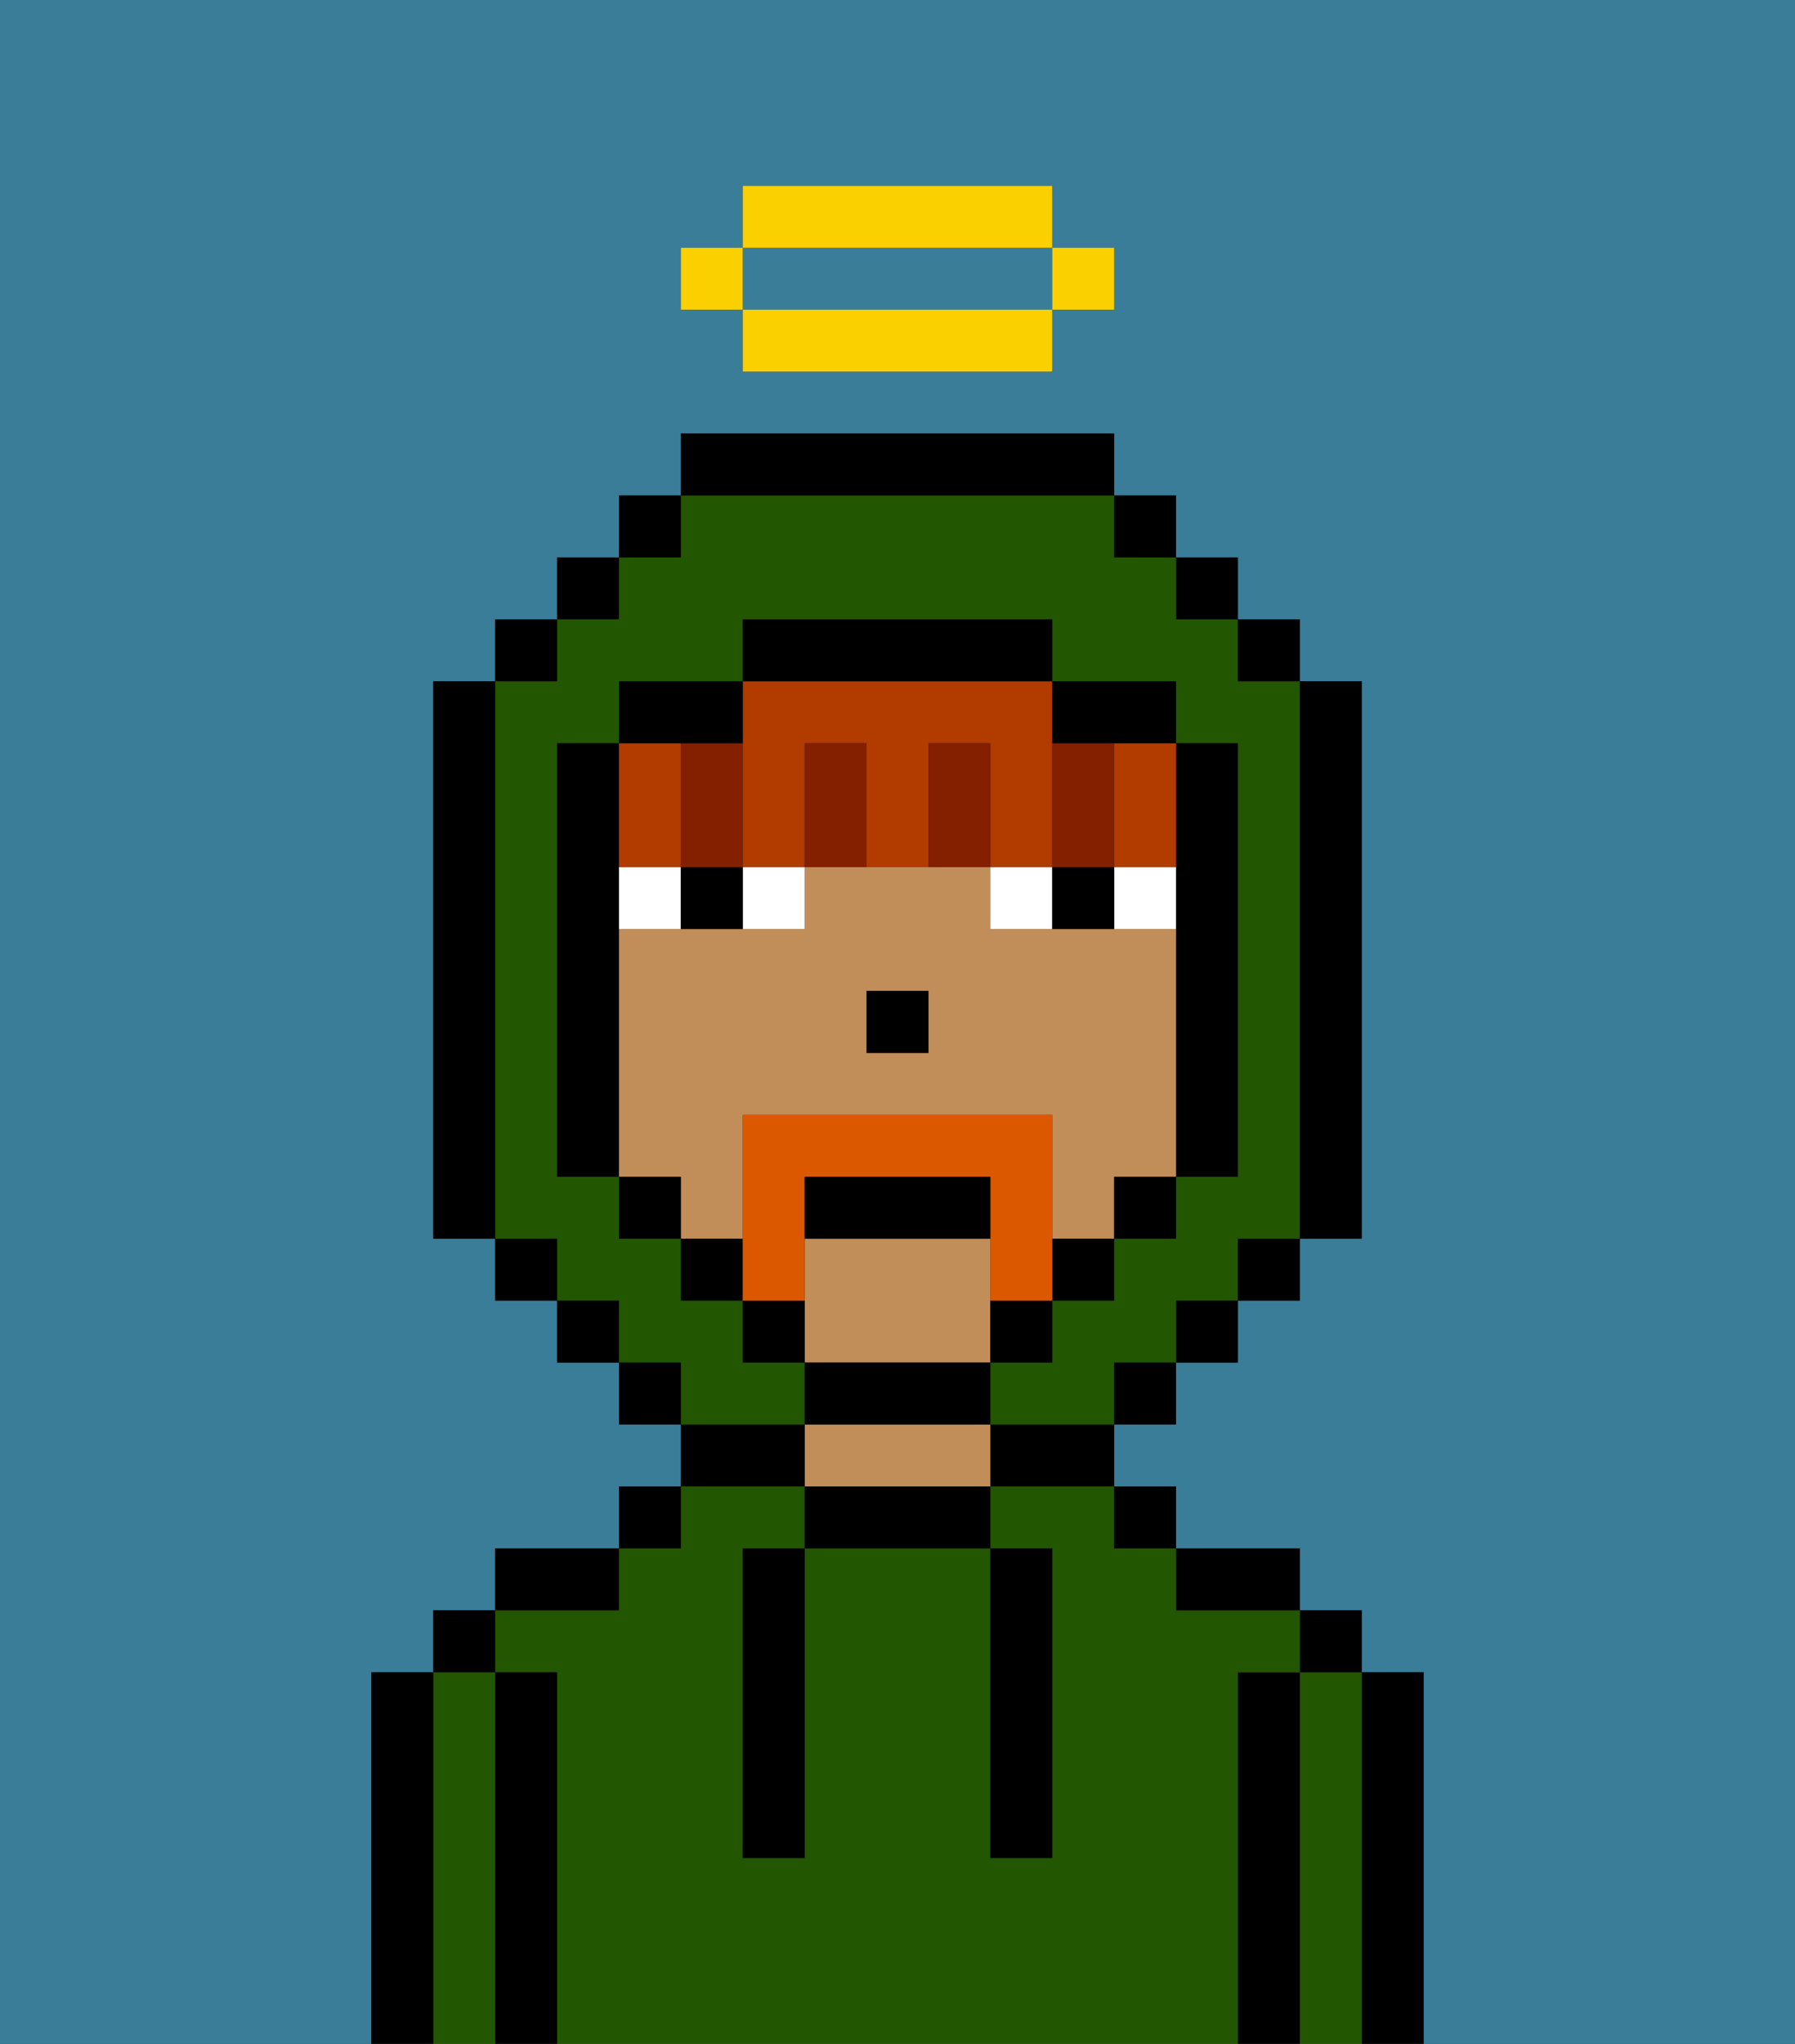 <svg xmlns="http://www.w3.org/2000/svg" viewBox="0 0 29 33"><rect x="0" y="0" width="29" height="33" fill="#333333" stroke="none"/><defs><style>polygon,rect,path{shape-rendering:crispedges;}.ta142-1{fill:#397d98;}.ta142-2{fill:#000000;}.ta142-3{fill:#225600;}.ta142-4{fill:#c18d59;}.ta142-5{fill:#ffffff;}.ta142-6{fill:#b23b00;}.ta142-7{fill:#841f00;}.ta142-8{fill:#db5800;}.ta142-9{fill:#fad000;}</style></defs><path class="ta142-1" d="M6,32V27H7V26H8V25h2V24h1V23H10V22H9V21H8V20H7V11H8V10H9V9h1V8h1V7h7V8h1V9h1v1h1v1h1v9H21v1H20v1H19v1H18v1h1v1h2v1h1v1h1v6h6V0H0V33H6ZM11,4h1V3h5V4h1V5H17V6H12V5H11Z"/><path class="ta142-2" d="M23,27H22v6h1V27Z"/><path class="ta142-3" d="M22,27H21v6h1V27Z"/><rect class="ta142-2" x="21" y="26" width="1" height="1"/><path class="ta142-2" d="M21,27H20v6h1V27Z"/><path class="ta142-3" d="M20,27h1V26H19V25H18V24H16v1h1v5H16V25H13v5H12V25h1V24H11v1H10v1H8v1H9v6H20V27Z"/><path class="ta142-2" d="M20,26h1V25H19v1Z"/><rect class="ta142-2" x="18" y="24" width="1" height="1"/><path class="ta142-2" d="M16,24h2V23H16Z"/><path class="ta142-2" d="M13,24v1h3V24H13Z"/><path class="ta142-4" d="M15,23H13v1h3V23Z"/><path class="ta142-2" d="M13,23H11v1h2Z"/><rect class="ta142-2" x="10" y="24" width="1" height="1"/><path class="ta142-2" d="M10,25H8v1h2Z"/><path class="ta142-2" d="M9,27H8v6H9V27Z"/><path class="ta142-3" d="M8,27H7v6H8V27Z"/><rect class="ta142-2" x="7" y="26" width="1" height="1"/><path class="ta142-2" d="M7,27H6v6H7V27Z"/><path class="ta142-2" d="M12,26v4h1V25H12Z"/><path class="ta142-2" d="M16,30h1V25H16v5Z"/><path class="ta142-4" d="M16,22V20H13v2h3Z"/><path class="ta142-4" d="M12,19V18h5v2h1V19h1V15H16V14H13v1H10v4h1v1h1Zm2-3h1v1H14Z"/><rect class="ta142-2" x="14" y="16" width="1" height="1"/><path class="ta142-5" d="M12,15h1V14H12Z"/><path class="ta142-5" d="M10,14v1h1V14Z"/><path class="ta142-5" d="M18,14v1h1V14Z"/><path class="ta142-5" d="M16,14v1h1V14Z"/><path class="ta142-2" d="M11,14v1h1V14Z"/><path class="ta142-2" d="M17,14v1h1V14Z"/><path class="ta142-6" d="M11,14V12H10v2Z"/><path class="ta142-6" d="M12,13v1h1V12h1v2h1V12h1v2h1V11H12v2Z"/><path class="ta142-6" d="M18,13v1h1V12H18Z"/><path class="ta142-7" d="M18,13V12H17v2h1Z"/><path class="ta142-7" d="M15,12v2h1V12Z"/><path class="ta142-7" d="M13,12v2h1V12Z"/><path class="ta142-7" d="M12,13V12H11v2h1Z"/><path class="ta142-3" d="M13,22H12V21H11V20H10V19H9V12h1V11h2V10h5v1h2v1h1v7H19v1H18v1H17v1H16v1h2V22h1V21h1V20h1V11H20V10H19V9H18V8H11V9H10v1H9v1H8v9H9v1h1v1h1v1h2Z"/><rect class="ta142-2" x="10" y="8" width="1" height="1"/><rect class="ta142-2" x="9" y="9" width="1" height="1"/><rect class="ta142-2" x="8" y="10" width="1" height="1"/><path class="ta142-2" d="M8,11H7v9H8V11Z"/><rect class="ta142-2" x="8" y="20" width="1" height="1"/><rect class="ta142-2" x="9" y="21" width="1" height="1"/><rect class="ta142-2" x="10" y="22" width="1" height="1"/><rect class="ta142-2" x="18" y="22" width="1" height="1"/><rect class="ta142-2" x="19" y="21" width="1" height="1"/><rect class="ta142-2" x="20" y="20" width="1" height="1"/><path class="ta142-2" d="M21,20h1V11H21v9Z"/><rect class="ta142-2" x="20" y="10" width="1" height="1"/><rect class="ta142-2" x="19" y="9" width="1" height="1"/><rect class="ta142-2" x="18" y="8" width="1" height="1"/><path class="ta142-2" d="M18,8V7H11V8h7Z"/><path class="ta142-2" d="M12,12V11H10v1h2Z"/><path class="ta142-2" d="M10,15V12H9v7h1V15Z"/><rect class="ta142-2" x="10" y="19" width="1" height="1"/><rect class="ta142-2" x="11" y="20" width="1" height="1"/><path class="ta142-2" d="M12,21v1h1V21Z"/><path class="ta142-2" d="M16,23V22H13v1h3Z"/><path class="ta142-2" d="M16,22h1V21H16Z"/><rect class="ta142-2" x="17" y="20" width="1" height="1"/><rect class="ta142-2" x="18" y="19" width="1" height="1"/><path class="ta142-2" d="M19,15v4h1V12H19v3Z"/><path class="ta142-2" d="M18,12h1V11H17v1Z"/><path class="ta142-2" d="M17,11V10H12v1h5Z"/><path class="ta142-1" d="M13,5h4V4H12V5Z"/><path class="ta142-8" d="M13,20V19h3v2h1V18H12v3h1Z"/><rect class="ta142-9" x="17" y="4" width="1" height="1"/><path class="ta142-9" d="M13,5H12V6h5V5H13Z"/><path class="ta142-9" d="M17,4V3H12V4h5Z"/><rect class="ta142-9" x="11" y="4" width="1" height="1"/><path class="ta142-2" d="M15,19H13v1h3V19Z"/></svg>